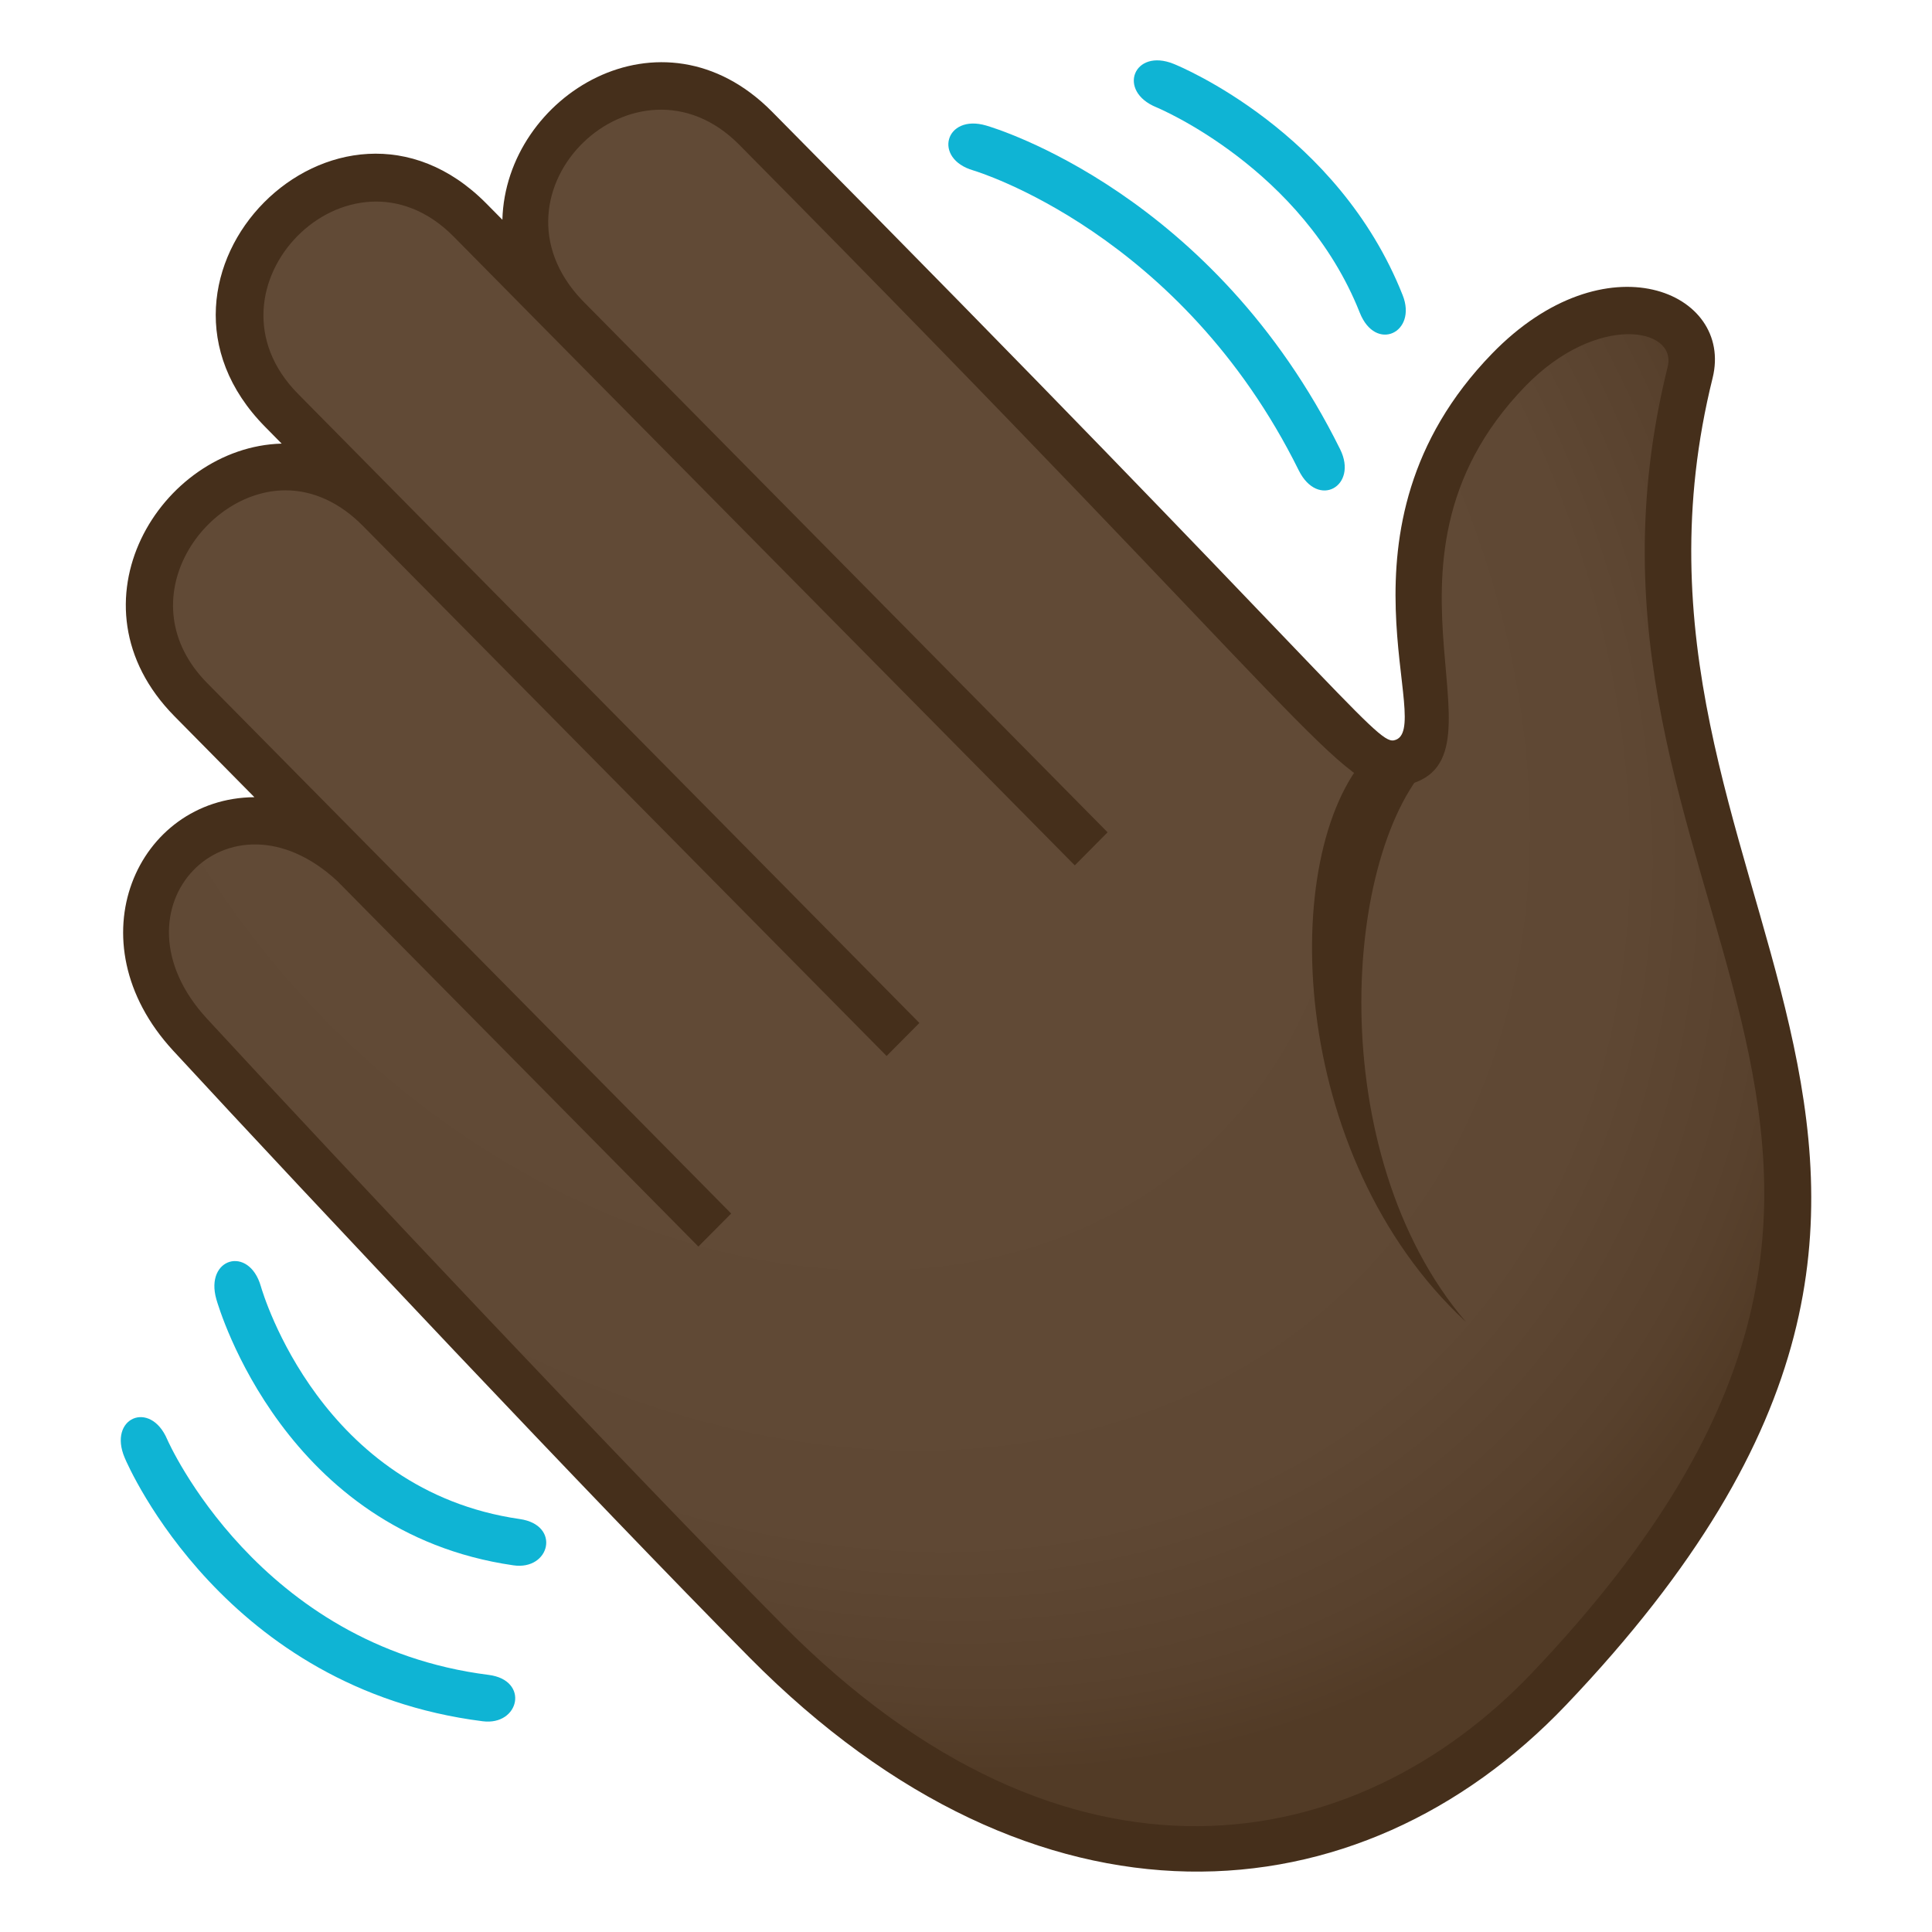<svg enable-background="new 0 0 64 64" height="64" viewBox="0 0 64 64" width="64" xmlns="http://www.w3.org/2000/svg" xmlns:xlink="http://www.w3.org/1999/xlink"><radialGradient id="a" cx="382.594" cy="-671.978" gradientTransform="matrix(.711 .72 -.552 .559 -619.223 120.929)" gradientUnits="userSpaceOnUse" r="46.136"><stop offset=".436" stop-color="#614a36"/><stop offset=".72" stop-color="#5f4834"/><stop offset=".846" stop-color="#58412d"/><stop offset=".903" stop-color="#523b26"/></radialGradient><path d="m49.982 12.255c-5.934 6.246-.643 12.668-3.805 13.037-.822.092-3.168-2.602-3.168-2.602-4.031-4.242-9.648-10.017-17.976-18.449-4.188-4.244-10.426 2.066-6.232 6.314-1.051-1.066-2.125-2.154-3.227-3.272-4.186-4.237-10.459 2.041-6.234 6.314 1.129 1.144 2.197 2.228 3.229 3.271-4.184-4.234-10.418 2.078-6.236 6.313.893.904 2.945 2.98 5.367 5.436-4.352-4.039-9.428 1.285-5.395 5.658 4.59 4.975 14.027 14.988 19.082 20.092 7.246 7.314 18.062 9.848 25.932 1.57 17.109-17.998.375-26.266 4.678-43.6.53-2.146-3.052-3.197-6.015-.082z" fill="url(#a)"/><g fill="#0fb4d4"><path d="m43.021 15.578c-3.895-7.869-10.709-9.912-10.777-9.932-1.354-.391-.932-1.883.422-1.488.305.088 7.533 2.256 11.729 10.727.601 1.218-.735 1.984-1.374.693z"/><path d="m45.043 10.355c-1.896-4.781-6.688-6.781-6.736-6.801-1.318-.537-.748-1.971.572-1.438.221.088 5.443 2.25 7.586 7.662.492 1.237-.895 1.909-1.422.577z"/><path d="m17.004 51.853c-7.568-1.092-9.748-8.502-9.838-8.816-.387-1.367 1.082-1.793 1.475-.426.08.275 2.012 6.762 8.576 7.709 1.375.197 1.005 1.713-.213 1.533z"/><path d="m15.992 57.019c-8.521-1.074-11.73-8.414-11.861-8.727-.563-1.322.844-1.932 1.408-.611.029.068 3.016 6.838 10.643 7.801 1.37.172 1.027 1.691-.19 1.537z"/></g><path d="m45.306 25.019c-2.965 3.25-2.676 13.279 3.254 18.77-4.768-5.578-4.1-15.649-1.088-18.617z" fill="#452f1b"/><path d="m49.422 11.718c-5.627 5.803-1.787 12.516-3.248 12.807-.594.117-1.949-1.992-20.604-20.83-3.656-3.691-8.818-.537-8.928 3.584l-.533-.539c-4.92-4.969-12.269 2.406-7.32 7.406l.541.549c-4.008.109-7.225 5.311-3.549 9.033l2.646 2.68c-3.869.027-6.051 4.754-2.691 8.396 4.559 4.941 13.984 14.945 19.1 20.111 9.508 9.6 20.182 8.762 27.039 1.568 17.502-18.361.627-26.91 4.857-43.959.707-2.856-3.547-4.685-7.31-.806zm5.822.432c-4.379 17.658 12.344 25.557-4.482 43.254-5.834 6.135-15.381 7.967-24.84-1.584-5.104-5.154-14.512-15.139-19.063-20.072-3.383-3.668.711-7.904 4.315-4.561l11.961 12.107 1.086-1.094-17.352-17.566c-2.674-2.705-.148-6.393 2.59-6.391.914 0 1.799.406 2.557 1.172 0 .002 17.354 17.566 17.354 17.566l1.086-1.094-20.579-20.835c-3.469-3.502 1.688-8.709 5.145-5.221l20.582 20.836 1.086-1.096-17.411-17.63c-3.428-3.603 1.797-8.592 5.205-5.15 19.26 19.445 19.986 21.496 21.774 21.274 4.313-.541-1.535-7.285 4.271-13.272 2.355-2.428 5.037-1.95 4.715-.643z" fill="#452f1b"/></svg>